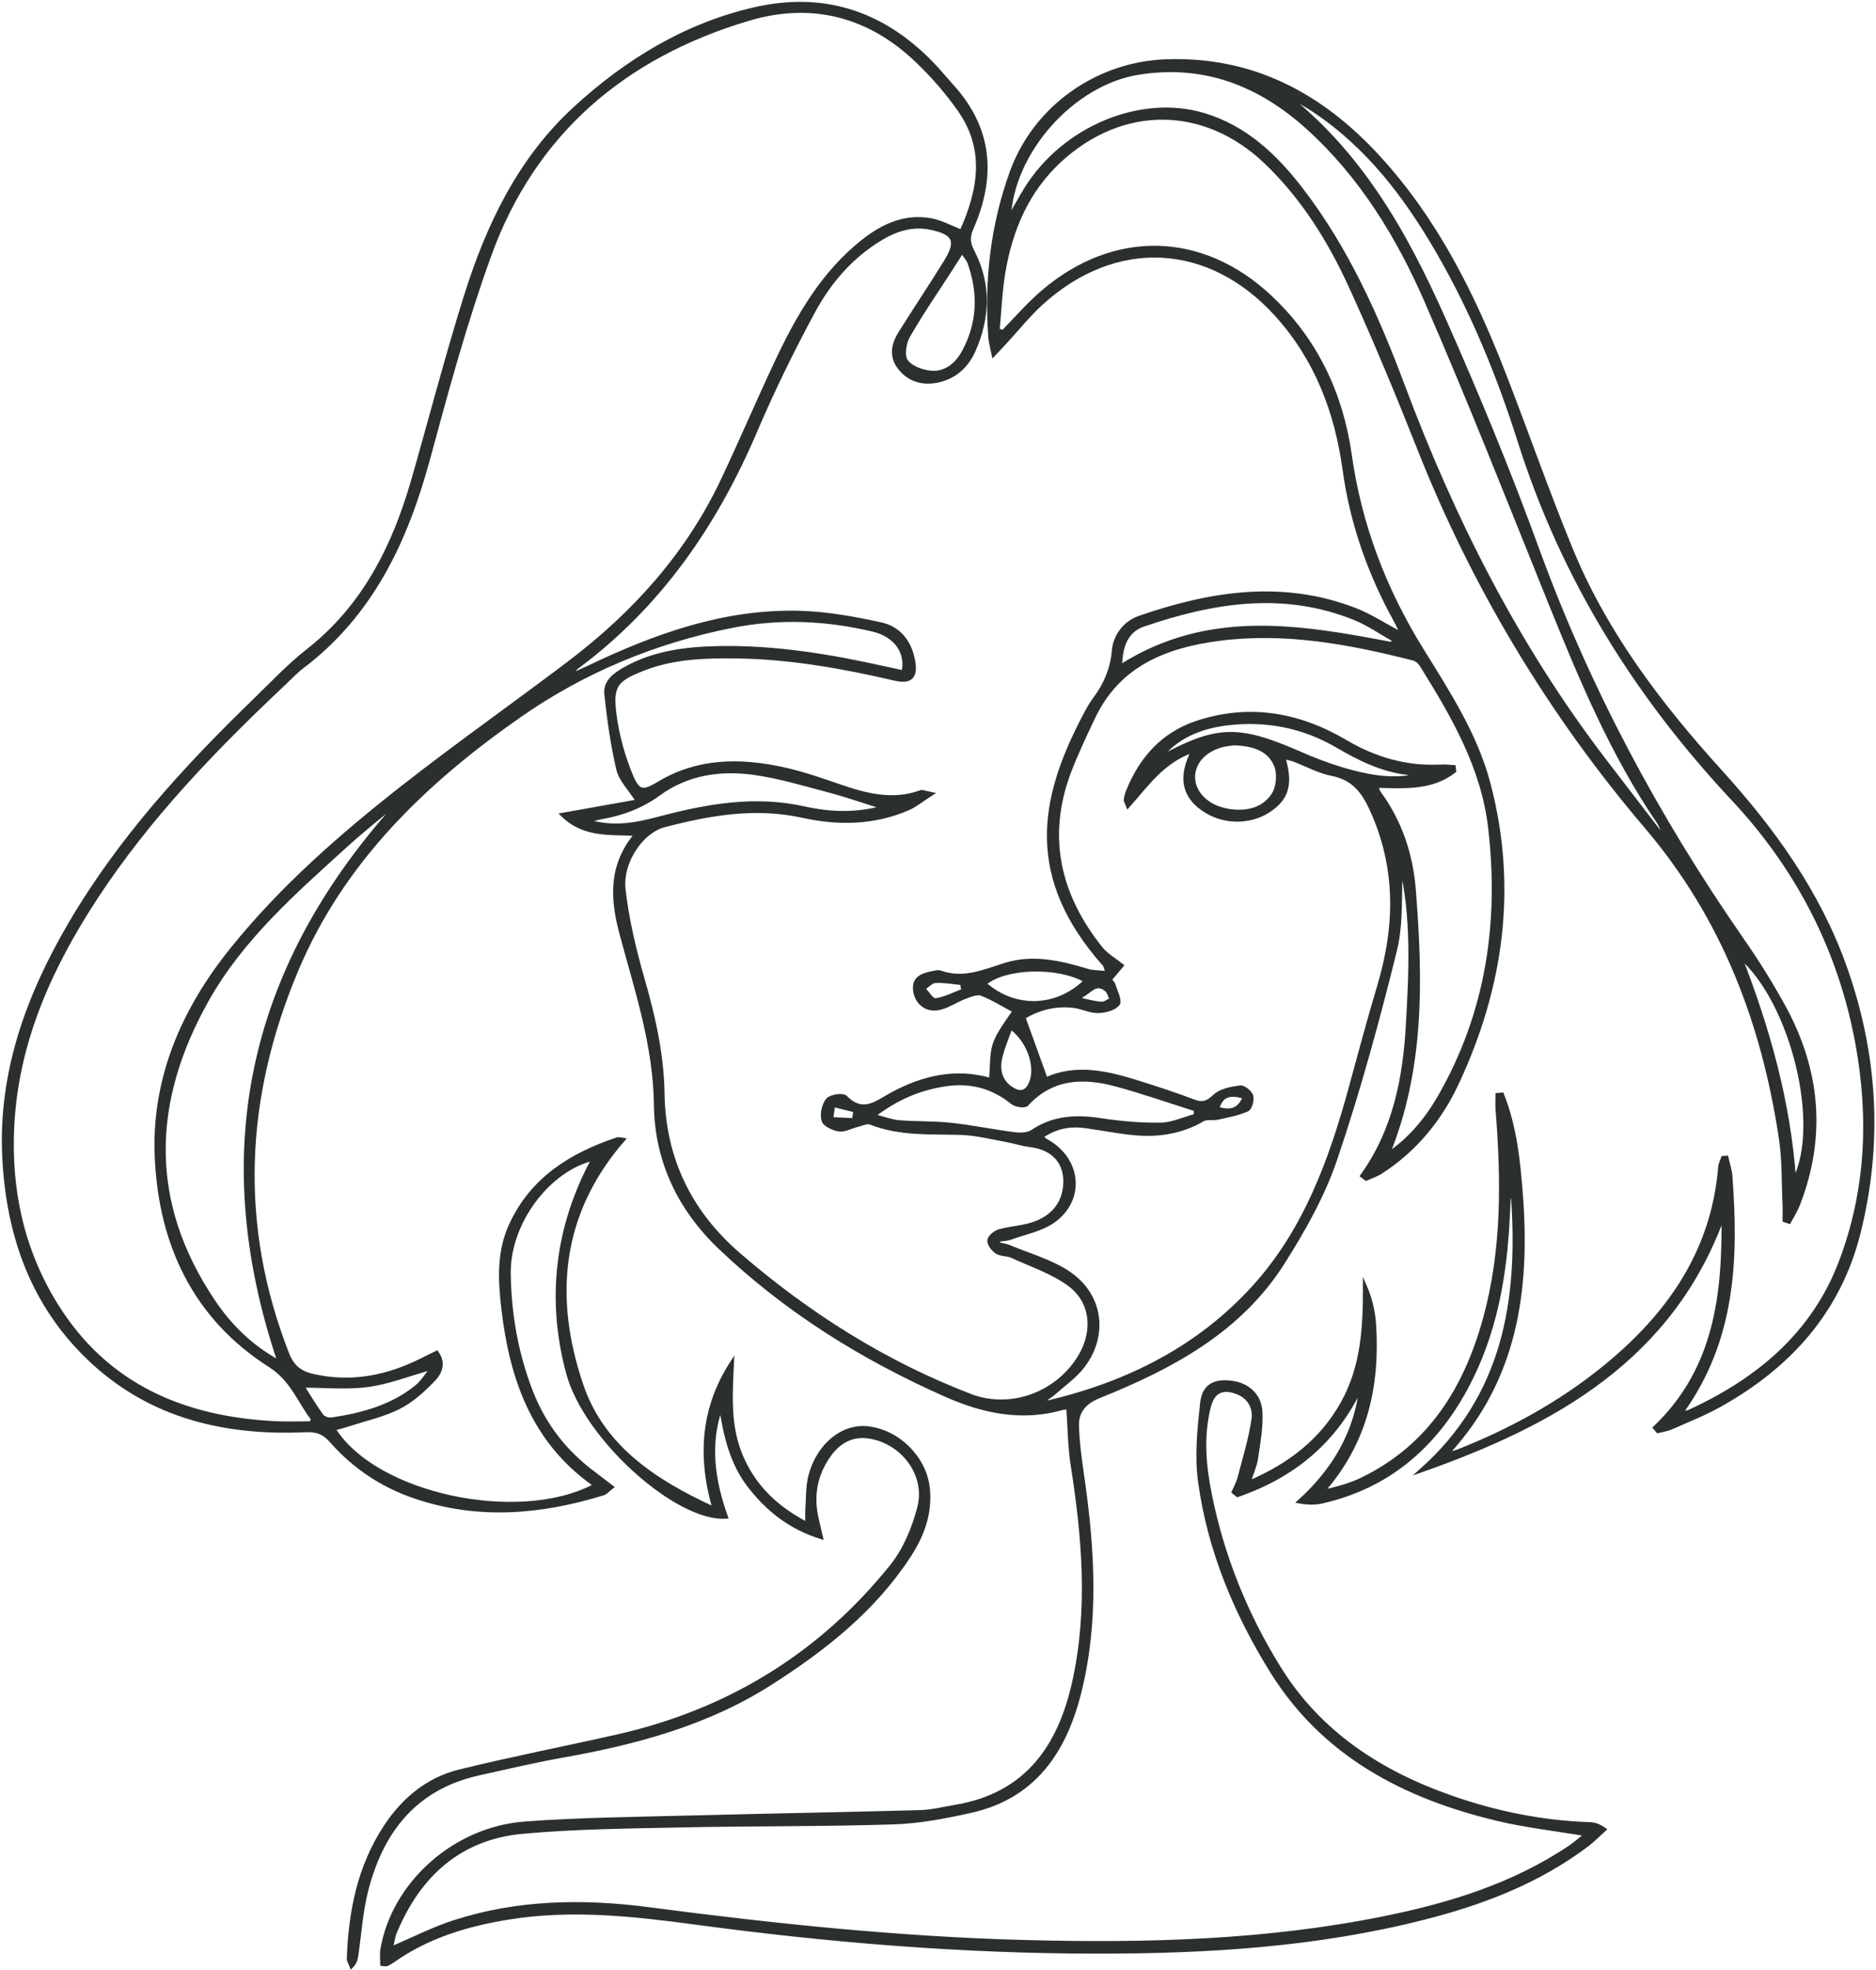 <svg width="504" height="529" viewBox="0 0 504 529" fill="none" xmlns="http://www.w3.org/2000/svg">
<path d="M444.592 383.385C461.152 367.601 463.256 347.363 462.99 326.315C449.161 364.762 417.73 382.237 381.784 394.891C404.277 374.889 408.393 349.15 406.438 321.432L405.392 321.219C405.316 322.866 405.235 324.513 405.152 326.161C404.409 342.515 401.68 358.41 393.728 372.989C385.24 388.546 372.793 399.223 355.185 403.226C353.307 403.651 351.337 403.625 349.067 403.212C358.426 394.727 364.315 384.769 365.726 372.255C358.828 387.04 347.415 396.363 332.476 401.5C332.112 401.211 331.747 400.925 331.382 400.64C331.903 399.439 332.584 398.262 332.921 397.002C334.306 391.678 335.974 386.38 336.746 380.96C337.162 378.035 335.633 375.115 332.334 373.873C328.33 372.37 325.841 373.657 324.795 377.776C322.814 385.645 323.504 393.515 325.065 401.31C328.41 418.014 334.743 433.636 343.715 448.04C354.535 465.414 370.81 475.971 389.82 482.621C401.894 486.855 414.321 489.376 427.144 489.799C428.258 489.837 429.366 490.104 431.016 491.261C429.484 492.642 428.046 494.143 426.406 495.38C413.328 505.26 398.337 510.989 382.643 514.983C353.747 522.358 324.24 524.13 294.565 524.109C258.542 524.087 222.728 521.148 187.053 516.342C170.296 514.087 153.546 512.229 136.646 514.959C125.501 516.758 114.901 519.928 105.562 526.527C105.034 526.894 104.474 527.216 103.891 527.487C103.694 527.581 103.393 527.463 102.655 527.401C102.655 526.133 102.467 524.791 102.684 523.515C105.653 505.922 121.966 491.069 140.95 489.636C155.426 488.543 169.979 488.421 184.502 488.036C205.381 487.486 226.268 487.143 247.149 486.569C250.361 486.48 253.562 485.664 256.767 485.128C275.727 481.917 284.682 469.137 288.546 451.685C292.858 432.214 291.191 412.762 288.126 393.308C287.354 388.388 287.349 383.345 286.967 378.018C286.464 377.972 285.958 378.006 285.466 378.119C274.508 381.226 264.21 379.079 254.06 374.591C231.68 364.673 211.184 351.919 193.428 334.991C182.492 324.566 176.355 311.663 176.173 296.625C175.978 280.756 171.056 266.031 167.009 251.041C164.496 241.721 163.683 232.595 170.957 223.976C163.866 223.542 156.972 224.574 151.083 218.767L171.347 215.165C169.156 211.722 166.723 209.361 166.071 206.582C164.518 199.957 163.58 193.158 162.851 186.381C162.488 183.019 165.227 181.115 167.901 179.602C175.733 175.188 184.38 174.156 193.111 173.987C208.26 173.699 223.108 176.163 237.836 179.46C239.452 179.823 241.075 180.159 242.684 180.507C243.924 175.212 240.635 170.573 234.575 169.127C222.052 166.142 209.447 165.58 196.737 168.092C176.057 172.174 156.777 180.181 139.678 192.106C114.098 209.945 91.863 231.26 79.494 260.877C65.338 294.771 63.664 328.954 77.173 363.508C78.496 366.894 80.492 368.614 84.043 369.426C94.462 371.808 104.124 369.805 113.451 365.134C114.699 364.507 115.957 363.895 117.335 363.213C119.42 366.078 118.205 368.676 116.558 370.391C113.822 373.239 110.753 376.068 107.279 377.836C103.059 379.98 98.276 381.027 93.727 382.518C92.421 382.946 91.082 383.268 89.639 383.669C100.592 401.44 139.034 409.72 159.552 399.062C159.487 398.822 159.49 398.495 159.336 398.385C143.213 386.891 137.387 370.129 135.199 351.477C134.299 343.807 133.9 336.199 137.245 328.932C142.934 316.572 153.399 310.078 165.739 305.938C166.338 305.736 167.105 306.044 167.389 306.073C150.145 325.904 148.231 348.615 156.282 372.113C161.856 388.39 175.555 397.71 191.908 405.159C187.717 390.599 188.936 377.783 196.698 365.814C196.294 374.361 195.662 382.811 199.057 390.897C202.515 399.125 208.447 404.871 216.851 409.244C216.851 407.52 216.793 406.55 216.851 405.589C217.072 402.506 216.904 399.312 217.669 396.365C219.833 388.063 226.347 382.797 233.027 383.481C241.188 384.315 248.361 391.406 249.287 399.47C250.071 406.29 247.813 412.289 244.191 417.827C234.684 432.375 221.362 442.853 206.92 452.048C189.848 462.924 170.731 468.001 151.05 471.5C143.521 472.845 136.064 474.6 128.596 476.255C111.521 480.066 102.443 491.701 98.382 507.834C96.968 513.451 96.612 519.337 95.761 525.098C95.621 526.039 95.424 526.974 94.426 528.011C94.162 527.305 93.645 526.589 93.671 525.893C94.116 513.268 96.521 501.158 103.629 490.414C108.452 483.118 114.988 477.732 123.495 475.642C137.471 472.213 151.612 469.456 165.655 466.293C195.592 459.553 220.439 444.394 239.615 420.481C243.128 416.1 245.49 410.351 246.923 404.854C249.227 396.024 242.578 387.211 233.529 385.799C228.917 385.078 225.385 387.115 222.795 390.705C219.111 395.813 218.027 401.543 219.414 407.71C219.72 409.062 220.042 410.409 220.597 412.801C212.208 410.145 206.394 405.452 201.541 399.309C196.566 393.015 194.854 385.523 193.678 377.778C190.117 387.816 191.576 397.604 195.061 407.304C182.134 408.291 157.321 386.37 152.572 368.64C147.267 348.828 149.539 329.381 159.456 311.142C147.354 313.983 136.523 328.243 136.716 342.015C136.867 352.947 138.745 363.691 142.785 373.955C146.197 382.614 151.682 389.716 159.103 395.328C160.73 396.562 162.354 397.806 164.342 399.319C163.323 400.099 162.743 400.837 162.005 401.062C145.262 406.214 128.432 407.676 111.509 401.92C102.837 399.023 95.094 393.872 89.076 386.997C87.085 384.733 85.154 383.947 82.074 384.089C59.365 385.138 38.669 379.879 22.265 363.167C8.013 348.646 2.047 330.46 1.104 310.59C0.013 287.776 7.597 267.234 18.953 247.885C32.212 225.311 49.706 206.193 68.404 188.089C73.064 183.579 77.527 178.786 82.615 174.809C97.764 162.96 105.817 146.87 110.975 128.941C115.709 112.498 119.99 95.916 125.109 79.596C131.058 60.602 139.544 42.769 154.522 29.054C168.37 16.375 184.149 6.709 202.715 2.446C221.102 -1.778 236.826 3.337 249.972 16.672C252.062 18.793 253.949 21.115 255.943 23.332C266.299 34.84 267.047 47.658 261.023 61.316C260.045 63.535 260.107 65.216 261.264 67.444C265.816 76.193 265.52 85.215 261.613 94.084C259.689 98.433 256.291 101.487 251.429 102.328C247.594 102.991 244.16 101.934 241.693 98.781C239.226 95.628 239.962 92.405 241.878 89.353C245.882 82.986 250.054 76.723 254.024 70.338C257.51 64.731 256.479 62.521 249.953 61.196C245.081 60.209 240.688 61.618 236.578 64.099C228.691 68.861 222.805 75.696 218.53 83.604C212.867 94.076 207.608 104.813 202.936 115.759C192.243 140.823 177.293 162.54 155.236 178.985C154.863 179.235 154.546 179.559 154.305 179.938C154.064 180.317 153.905 180.741 153.836 181.185C155.224 180.551 156.619 179.936 157.994 179.278C176.074 170.647 194.712 163.908 215.101 164.521C222.314 164.739 229.543 166.067 236.612 167.6C241.717 168.707 244.629 172.676 245.434 177.883C246.048 181.823 244.473 183.219 240.58 182.316C226.518 179.059 212.357 176.499 197.865 176.312C189.533 176.211 181.239 176.43 173.299 179.448C165.492 182.419 164.07 183.949 165.148 192.044C165.931 197.776 167.475 203.378 169.74 208.703C171.527 212.91 173.015 212.742 176.983 210.353C187.438 204.056 198.721 203.982 210.166 206.453C215.343 207.569 220.405 209.311 225.421 211.047C232.635 213.544 239.849 215.444 247.435 212.663C247.81 212.526 248.344 212.819 250.179 213.186C247.512 214.899 245.891 216.272 244.023 217.086C234.854 221.08 225.169 221.217 215.716 219.125C202.917 216.296 190.692 218.458 178.44 221.644C172.429 223.208 166.723 231.373 167.564 238.863C168.485 247.028 170.45 255.171 172.727 263.103C175.612 273.129 177.868 283.165 178.036 293.64C178.318 311.118 185.284 325.488 198.511 336.9C217.137 352.971 237.663 365.958 260.689 374.788C271.697 379.007 284.406 374.152 290.309 363.917C294.135 357.289 293.452 349.508 287.358 344.969C282.816 341.588 277.127 339.724 271.892 337.308C270.625 336.723 268.934 336.931 267.804 336.209C266.797 335.56 265.64 334.047 265.753 333.065C265.864 332.104 267.388 330.889 268.514 330.572C271.611 329.698 274.963 329.612 277.957 328.526C282.482 326.874 285.618 323.627 286.103 318.548C286.7 312.331 283.112 308.275 276.725 307.521C274.561 307.266 272.472 306.541 270.324 306.161C266.263 305.441 262.197 304.375 258.109 304.255C249.933 304.015 241.758 304.617 233.89 301.507C232.911 301.121 231.459 301.853 230.247 302.151C228.629 302.547 226.96 303.539 225.438 303.33C223.87 303.116 221.533 302.029 221.203 300.854C220.723 299.188 221.266 296.659 222.372 295.331C223.175 294.37 226.441 293.902 227.16 294.632C231.868 299.435 235.513 296.049 239.663 293.796C247.974 289.301 256.791 287.238 266.222 289.988C266.814 280.535 265.876 280.939 272.558 271.47C269.615 269.904 266.787 268.108 263.705 266.907C262.502 266.446 260.701 267.21 259.29 267.733C256.693 268.694 254.24 270.548 251.617 270.834C248.491 271.17 246.086 268.936 245.79 265.733C245.466 262.296 248.366 261.689 250.996 261.17C251.501 261.072 252.093 260.908 252.535 261.072C258.823 263.372 264.318 260.832 270.233 258.997C277.413 256.773 284.887 258.425 292.069 260.625C293.606 261.105 295.31 261.024 297.573 261.273C297.022 259.854 296.958 259.304 296.655 258.963C275.804 235.525 279.895 214.776 290.463 194.008C291.579 191.813 292.694 189.573 294.159 187.613C297.02 183.771 298.744 179.688 299.194 174.838C299.351 172.797 300.11 170.848 301.375 169.237C302.64 167.627 304.354 166.427 306.302 165.789C325.214 159.271 344.374 156.238 363.771 163.628C368.076 165.268 372.007 167.878 376.66 170.332C375.982 168.868 375.537 167.732 374.95 166.675C367.895 153.947 363.168 140.47 361.177 126.023C359.044 110.531 353.646 96.379 343.025 84.61C324.894 64.512 299.547 63.302 279.594 81.603C276.17 84.744 273.241 88.426 270.079 91.855C269.262 92.741 268.43 93.613 266.91 95.229C266.472 93.022 266.107 91.841 266.018 90.638C264.9 75.446 266.58 60.566 271.774 46.23C278.062 28.867 294.716 17.107 313.167 16.423C336.588 15.551 355.069 25.563 370.418 42.322C385.766 59.082 395.688 78.966 403.842 99.864C410.007 115.682 415.581 131.741 422.03 147.442C431.316 170.054 445.943 189.244 462.235 207.204C476.393 222.814 488.522 239.624 495.658 259.679C503.969 283.05 505.39 306.781 499.4 330.865C494.124 352.087 480.702 366.914 461.984 377.355C457.81 379.685 453.314 381.452 448.928 383.39C447.824 383.87 446.569 384.022 445.383 384.324L444.592 383.385ZM376.403 232.259C375.948 239.787 376.622 247.796 374.797 255.188C370.148 274.018 365.019 292.785 358.806 311.142C355.483 320.959 350.207 330.323 344.619 339.129C333.024 357.38 314.778 367.123 295.387 374.911C291.403 376.51 289.258 378.959 289.376 382.927C289.506 387.561 290.184 392.196 290.843 396.8C293.596 416.038 294.784 435.269 290.023 454.368C286.067 470.217 277.87 482.525 260.773 486.322C253.956 487.835 246.969 489.184 240.022 489.403C220.956 490.003 201.868 489.823 182.793 490.224C168.661 490.519 154.481 490.642 140.421 491.924C123.57 493.459 112.574 503.451 106.17 518.756C105.615 520.086 105.449 521.58 105.047 523.22C111.059 520.672 116.368 517.937 121.985 516.121C139.123 510.586 156.748 510.327 174.405 512.646C208.017 517.06 241.691 520.571 275.607 521.453C307.995 522.295 340.267 521.477 372.144 514.993C389.666 511.427 406.604 506.186 421.662 496.117C423.182 495.101 424.547 493.86 426.183 492.573C417.812 491.165 409.949 490.296 402.312 488.473C377.415 482.532 355.685 471.269 341.717 448.849C331.988 433.223 324.906 416.276 322.374 397.921C321.412 390.996 322.165 383.734 322.927 376.712C323.432 372.07 326.383 370.624 331.083 371.287C335.092 371.849 338.381 374.603 338.651 378.991C338.906 383.157 338.09 387.413 337.497 391.594C337.225 393.515 336.352 395.349 335.453 398.162C346.754 393.287 355.1 386.719 360.655 376.813C366.145 367.022 366.7 356.321 366.667 345.298C368.099 348.551 368.954 352.028 369.194 355.574C370.281 372.216 366.861 387.513 355.247 400.601C359.131 399.754 362.829 398.757 366.2 397.1C384.186 388.258 393.721 372.845 398.874 354.246C404.007 335.719 403.796 316.814 402.283 297.855C402.182 296.577 402.283 295.283 402.283 293.996L403.543 293.883C407.035 302.627 407.98 311.978 408.665 321.243C410.521 346.331 407.249 370.146 389.241 389.86C389.914 390.013 390.176 390.16 390.385 390.1C391.014 389.938 391.631 389.735 392.232 389.492C406.054 383.969 419.01 376.887 430.609 367.533C448.016 353.502 460.246 336.396 462.109 313.313C462.174 312.497 462.624 311.711 462.893 310.912L463.855 310.842C464.218 312.48 464.788 314.103 464.913 315.76C466.596 338.034 465.851 359.834 451.702 379.36C452.765 379.236 453.297 379.296 453.71 379.106C472.173 370.648 487.081 358.362 494.48 338.937C501.716 319.951 502.617 300.23 498.979 280.319C494.377 255.138 483.017 233.174 465.63 214.589C439.482 186.677 419.827 155.105 408.252 118.557C402.682 100.978 395.726 83.93 386.48 67.898C377.843 52.92 367.585 39.333 352.948 29.607C350.241 27.806 347.298 26.358 344.463 24.746C365.354 40.704 377.646 62.641 387.921 85.743C396.923 105.988 405.38 126.523 412.965 147.336C426.601 184.746 445.198 219.43 467.844 252.081C472.089 258.13 475.988 264.414 479.524 270.903C488.613 287.812 490.104 305.391 483.08 323.45C482.447 325.073 481.474 326.572 480.658 328.118L479.391 327.683C479.391 326.327 479.444 324.967 479.391 323.615C479.112 317.665 479.295 311.642 478.429 305.78C473.755 274.741 463.131 246.531 442.31 222.06C416.495 191.772 395.859 157.438 381.234 120.442C375.463 105.865 369.451 91.363 362.937 77.1C357.267 64.668 350.073 53.067 340.06 43.516C323.624 27.837 301.505 27.666 284.754 43.091C275.975 51.177 271.558 61.582 269.605 73.095C268.745 78.21 268.552 83.438 268.057 88.615L269.454 89.153C272.957 85.597 276.232 81.771 280.008 78.527C299.151 62.067 322.848 62.514 341.24 79.756C353.456 91.207 360.338 105.745 362.641 122.022C365.318 141.037 371.94 158.313 381.981 174.513C389.087 185.976 396.517 197.375 399.973 210.593C407.232 238.361 403.474 265.137 391.441 290.862C386.872 300.629 380.139 308.854 370.908 314.773C369.723 315.534 368.321 315.974 367.02 316.545L365.936 315.739C374.722 303.491 377.401 289.486 378.199 275.089C379.026 260.637 379.692 246.127 376.403 232.259ZM83.635 382.146C83.769 381.768 83.902 381.391 84.034 381.015C80.299 376.212 78.546 370.506 72.549 366.686C52.421 353.862 43.165 334.28 42.081 310.972C41.09 289.642 49.232 271.107 62.414 254.777C75.764 238.241 91.716 224.296 108.385 211.249C122.978 199.846 138.159 189.16 152.94 177.971C170.354 164.778 184.68 148.914 194.116 129.001C199.055 118.576 203.571 107.952 208.474 97.51C214.295 85.114 220.999 73.284 232.067 64.632C237.357 60.499 243.239 57.848 250.102 59.109C252.805 59.603 255.339 61.03 258.297 62.161C263.238 51.155 265.207 40.231 257.852 29.638C254.499 24.866 250.683 20.435 246.459 16.411C233.597 4.041 218.123 0.035 201.144 5.081C167.802 14.987 143.451 35.533 131.464 68.64C125.037 86.397 120.05 104.71 115.113 122.961C109.15 145.014 99.935 164.859 81.151 179.074C79.4 180.399 77.892 182.042 76.286 183.555C57.636 201.107 39.893 219.471 25.79 240.995C13.546 259.684 4.495 279.594 3.336 302.341C2.463 319.487 5.954 335.702 15.037 350.348C28.473 372.017 49.129 380.847 73.737 382.122C77.027 382.295 80.335 382.146 83.635 382.146ZM372.854 309.982C378.757 306.003 383.213 300.667 386.711 294.596C399.696 272.046 403.284 247.638 400.28 222.132C398.357 205.857 390.263 192.025 381.789 178.437C381.304 177.692 380.573 177.14 379.723 176.876C362.538 172.513 345.206 169.261 327.373 171.608C312.999 173.5 300.403 178.524 293.709 192.704C291.439 197.507 289.14 202.31 287.262 207.267C280.686 224.673 284.391 240.381 295.714 254.607C297.193 256.463 299.434 257.712 301.37 259.283L298.162 263.084C298.607 263.665 299.062 264.021 299.194 264.47C299.706 266.216 301.036 268.699 300.348 269.587C299.35 270.879 296.878 271.508 295.022 271.54C292.887 271.573 290.763 270.464 288.592 270.178C283.319 269.477 278.608 270.98 274.987 273.187L280.998 289.812C289.212 286.016 297.763 288.119 306.247 290.802C311.07 292.324 315.884 293.9 320.607 295.696C323.011 296.613 324.394 296.176 326.332 294.341C327.941 292.807 330.773 292.291 333.154 291.964C334.101 291.837 335.876 293.254 336.198 294.298C336.52 295.343 335.885 297.62 335.061 297.987C332.591 299.082 329.838 299.577 327.166 300.167C325.846 300.46 324.211 300.023 323.144 300.648C317.524 303.928 311.445 304.903 305.128 304.372C300.617 303.993 296.154 303.064 291.663 302.451C287.438 301.87 283.487 302.567 279.717 305.278C280.342 305.758 280.678 306.118 281.104 306.346C289.852 311.111 291.182 321.761 283.268 327.681C280.017 330.111 275.54 330.93 271.582 332.378C270.512 332.767 269.3 332.77 268.153 332.952L268.131 334.038C269.187 334.309 270.296 334.451 271.289 334.871C276.624 337.119 282.436 338.694 287.142 341.888C295.888 347.824 297.289 358.487 290.951 366.83C288.804 369.656 285.721 371.779 283.016 374.178C282.227 374.877 281.292 375.412 279.89 376.395C281.042 376.469 281.434 376.584 281.782 376.503C303.113 371.44 322.112 361.907 336.919 345.572C350.664 330.407 357.512 311.584 362.829 292.166C365.318 283.069 367.749 273.955 370.451 264.921C375.364 248.572 375.604 232.54 368.184 216.777C366.02 212.163 363.235 208.914 357.883 207.872C354.374 207.19 351.094 205.348 347.697 204.068C346.846 203.746 345.937 203.588 344.79 203.283C346.824 210.117 345.934 213.849 341.801 217.017C336.871 220.787 329.735 221.219 324.185 217.893C317.709 214.013 316.985 208.451 320.556 201.547C312.381 204.354 308.146 210.711 303.022 216.452C302.632 215.429 302.353 215.064 302.402 214.75C302.51 213.981 302.709 213.227 302.993 212.504C306.509 203.778 312.304 197.176 321.369 194.116C335.445 189.369 348.897 191.753 361.393 199.107C369.518 203.888 377.966 206.311 387.329 205.795C388.409 205.735 389.493 205.888 390.59 205.944C390.631 206.309 390.674 206.664 390.715 207.041C384.67 211.798 377.307 211.241 369.718 211.044C370.115 212.005 370.216 212.507 370.492 212.882C376.198 220.638 379.115 229.504 379.87 238.921C381.765 262.911 382.292 286.842 372.854 309.982ZM446.059 223.741L446.804 223.275C446.381 222.396 446.066 221.448 445.523 220.653C433.077 202.402 424.663 182.188 416.444 161.853C405.52 134.817 394.872 107.657 383.217 80.936C375.631 63.535 365.729 47.294 351.407 34.33C338.439 22.592 323.466 16.704 305.696 19.602C288.2 22.458 271.791 40.711 271.07 58.688C272.753 55.747 274.126 53.146 275.682 50.656C285.856 34.364 306.461 25.757 323.406 30.841C334.604 34.203 342.659 41.854 349.565 50.828C361.809 66.733 369.915 84.867 376.881 103.468C390.325 139.385 407.439 173.269 430.79 203.85C435.862 210.487 440.952 217.118 446.059 223.741ZM75.091 365.833C55.64 308.292 67.709 258.416 107.952 214.584C102.686 218.667 97.576 222.816 92.705 227.235C78.96 239.706 64.934 252.004 55.674 268.432C40.285 295.713 39.414 322.868 57.357 349.481C61.782 356.061 67.336 361.635 75.091 365.833ZM321.229 299.584C321.229 299.036 321.229 298.486 321.229 297.936C314.126 295.698 307.088 293.225 299.908 291.28C291.076 288.878 282.665 289.118 275.816 296.563C275.29 297.134 272.878 296.803 271.998 296.083C266.602 291.693 260.516 290.177 253.762 291.244C247.06 292.3 240.952 294.771 234.643 299.627C237.644 300.381 239.582 301.152 241.568 301.308C246.218 301.678 250.917 301.505 255.548 302.007C261.175 302.615 266.737 303.786 272.356 304.5C273.979 304.706 276.066 304.723 277.305 303.887C282.994 300.045 289.056 299.745 295.58 300.734C300.928 301.546 306.386 302.053 311.782 301.964C314.944 301.911 318.082 300.427 321.229 299.584ZM157.669 220.453C165.22 222.78 171.469 221.239 177.716 219.601C190.336 216.296 202.955 214.109 216.082 217.041C222.976 218.58 230.139 218.835 237.256 216.818C232.207 215.242 227.467 213.571 222.617 212.291C215.884 210.509 209.128 208.47 202.248 207.545C193.327 206.345 184.512 207.711 177.041 213.153C172.371 216.553 167.333 218.463 161.786 219.447C160.728 219.632 159.696 219.954 157.669 220.453ZM373.984 172.924L374.486 171.836C371.045 169.915 367.753 167.592 364.147 166.108C344.951 158.263 325.94 161.356 307.158 167.789C302.515 169.381 301.009 173.637 300.983 178.999C324.505 163.945 349.226 168.188 373.984 172.924ZM258.477 67.499C257.313 69.325 256.45 70.686 255.577 72.04C251.65 78.135 247.51 84.106 243.927 90.392C242.888 92.218 242.453 95.736 243.513 97.071C244.925 98.846 248.041 99.965 250.487 100.066C254.194 100.219 257.077 97.823 258.85 94.578C263.072 86.855 263.346 78.793 260.437 70.578C260.112 69.687 259.393 68.926 258.477 67.509V67.499ZM331.36 199.642C330.49 199.798 329.049 199.899 327.712 200.324C323.144 201.782 320.477 205.053 320.58 208.895C320.679 212.613 323.682 215.955 328.083 217.235C328.7 217.429 329.329 217.583 329.965 217.696C334.775 218.455 339.343 217.502 342.048 213.441C343.368 211.462 343.703 207.807 342.803 205.591C340.978 201.095 336.576 199.779 331.36 199.642ZM467.445 256.823C475.015 276.196 480.598 296.054 482.036 316.922C489.705 302.269 481.582 269.049 467.443 256.823H467.445ZM311.424 203.609C326.916 195.204 332.497 195.019 349.152 202.267C352.933 203.957 356.818 205.405 360.783 206.604C366.95 208.403 373.234 209.726 379.755 208.468C379.34 207.997 378.773 207.685 378.153 207.586C371.18 206.772 365.132 203.732 359.131 200.235C350.032 194.933 340.026 193.017 329.554 194.306C322.463 195.183 316.064 197.786 311.424 203.609ZM81.194 372.122C82.841 374.699 84.522 377.545 86.46 380.206C86.941 380.847 88.304 381.25 89.168 381.121C97.442 379.889 105.411 377.725 112.035 372.291C113.495 371.09 114.502 369.354 116.219 367.247C109.715 369.075 104.381 371.205 98.863 371.95C93.207 372.716 87.371 372.122 81.194 372.122ZM264.534 264.15C272.558 271.319 283.937 270.994 291.706 263.382C284.345 259.064 269.877 259.472 264.534 264.15ZM271.527 275.886C270.51 278.833 269.31 281.458 268.728 284.215C268.047 287.43 268.781 290.442 271.822 292.379C274.227 293.919 276.002 293.261 277.016 290.619C278.678 286.285 276.403 279.416 271.527 275.886ZM258.799 265.98L258.39 264.016C256.029 263.797 253.653 263.327 251.314 263.466C250.198 263.533 249.15 264.758 248.07 265.459C249.164 266.557 250.402 268.687 251.326 268.559C253.887 268.202 256.318 266.905 258.799 265.98ZM290.328 267.45L290.357 268.461C292.221 268.831 294.074 269.369 295.955 269.494C296.801 269.551 297.701 268.773 298.578 268.387C298.153 267.51 297.948 266.369 297.265 265.807C294.173 263.255 292.608 266.727 290.328 267.448V267.45ZM229.381 300.765C229.508 299.92 229.637 299.075 229.769 298.229L223.875 296.762C223.699 297.997 223.524 299.229 223.351 300.46L229.381 300.765ZM334.39 294.584C330.764 293.513 328.205 293.688 327.077 297.675C330.365 298.679 332.803 298.342 334.39 294.584Z" fill="#2B2F30" stroke="#2B2F30" stroke-miterlimit="10"/>
</svg>
